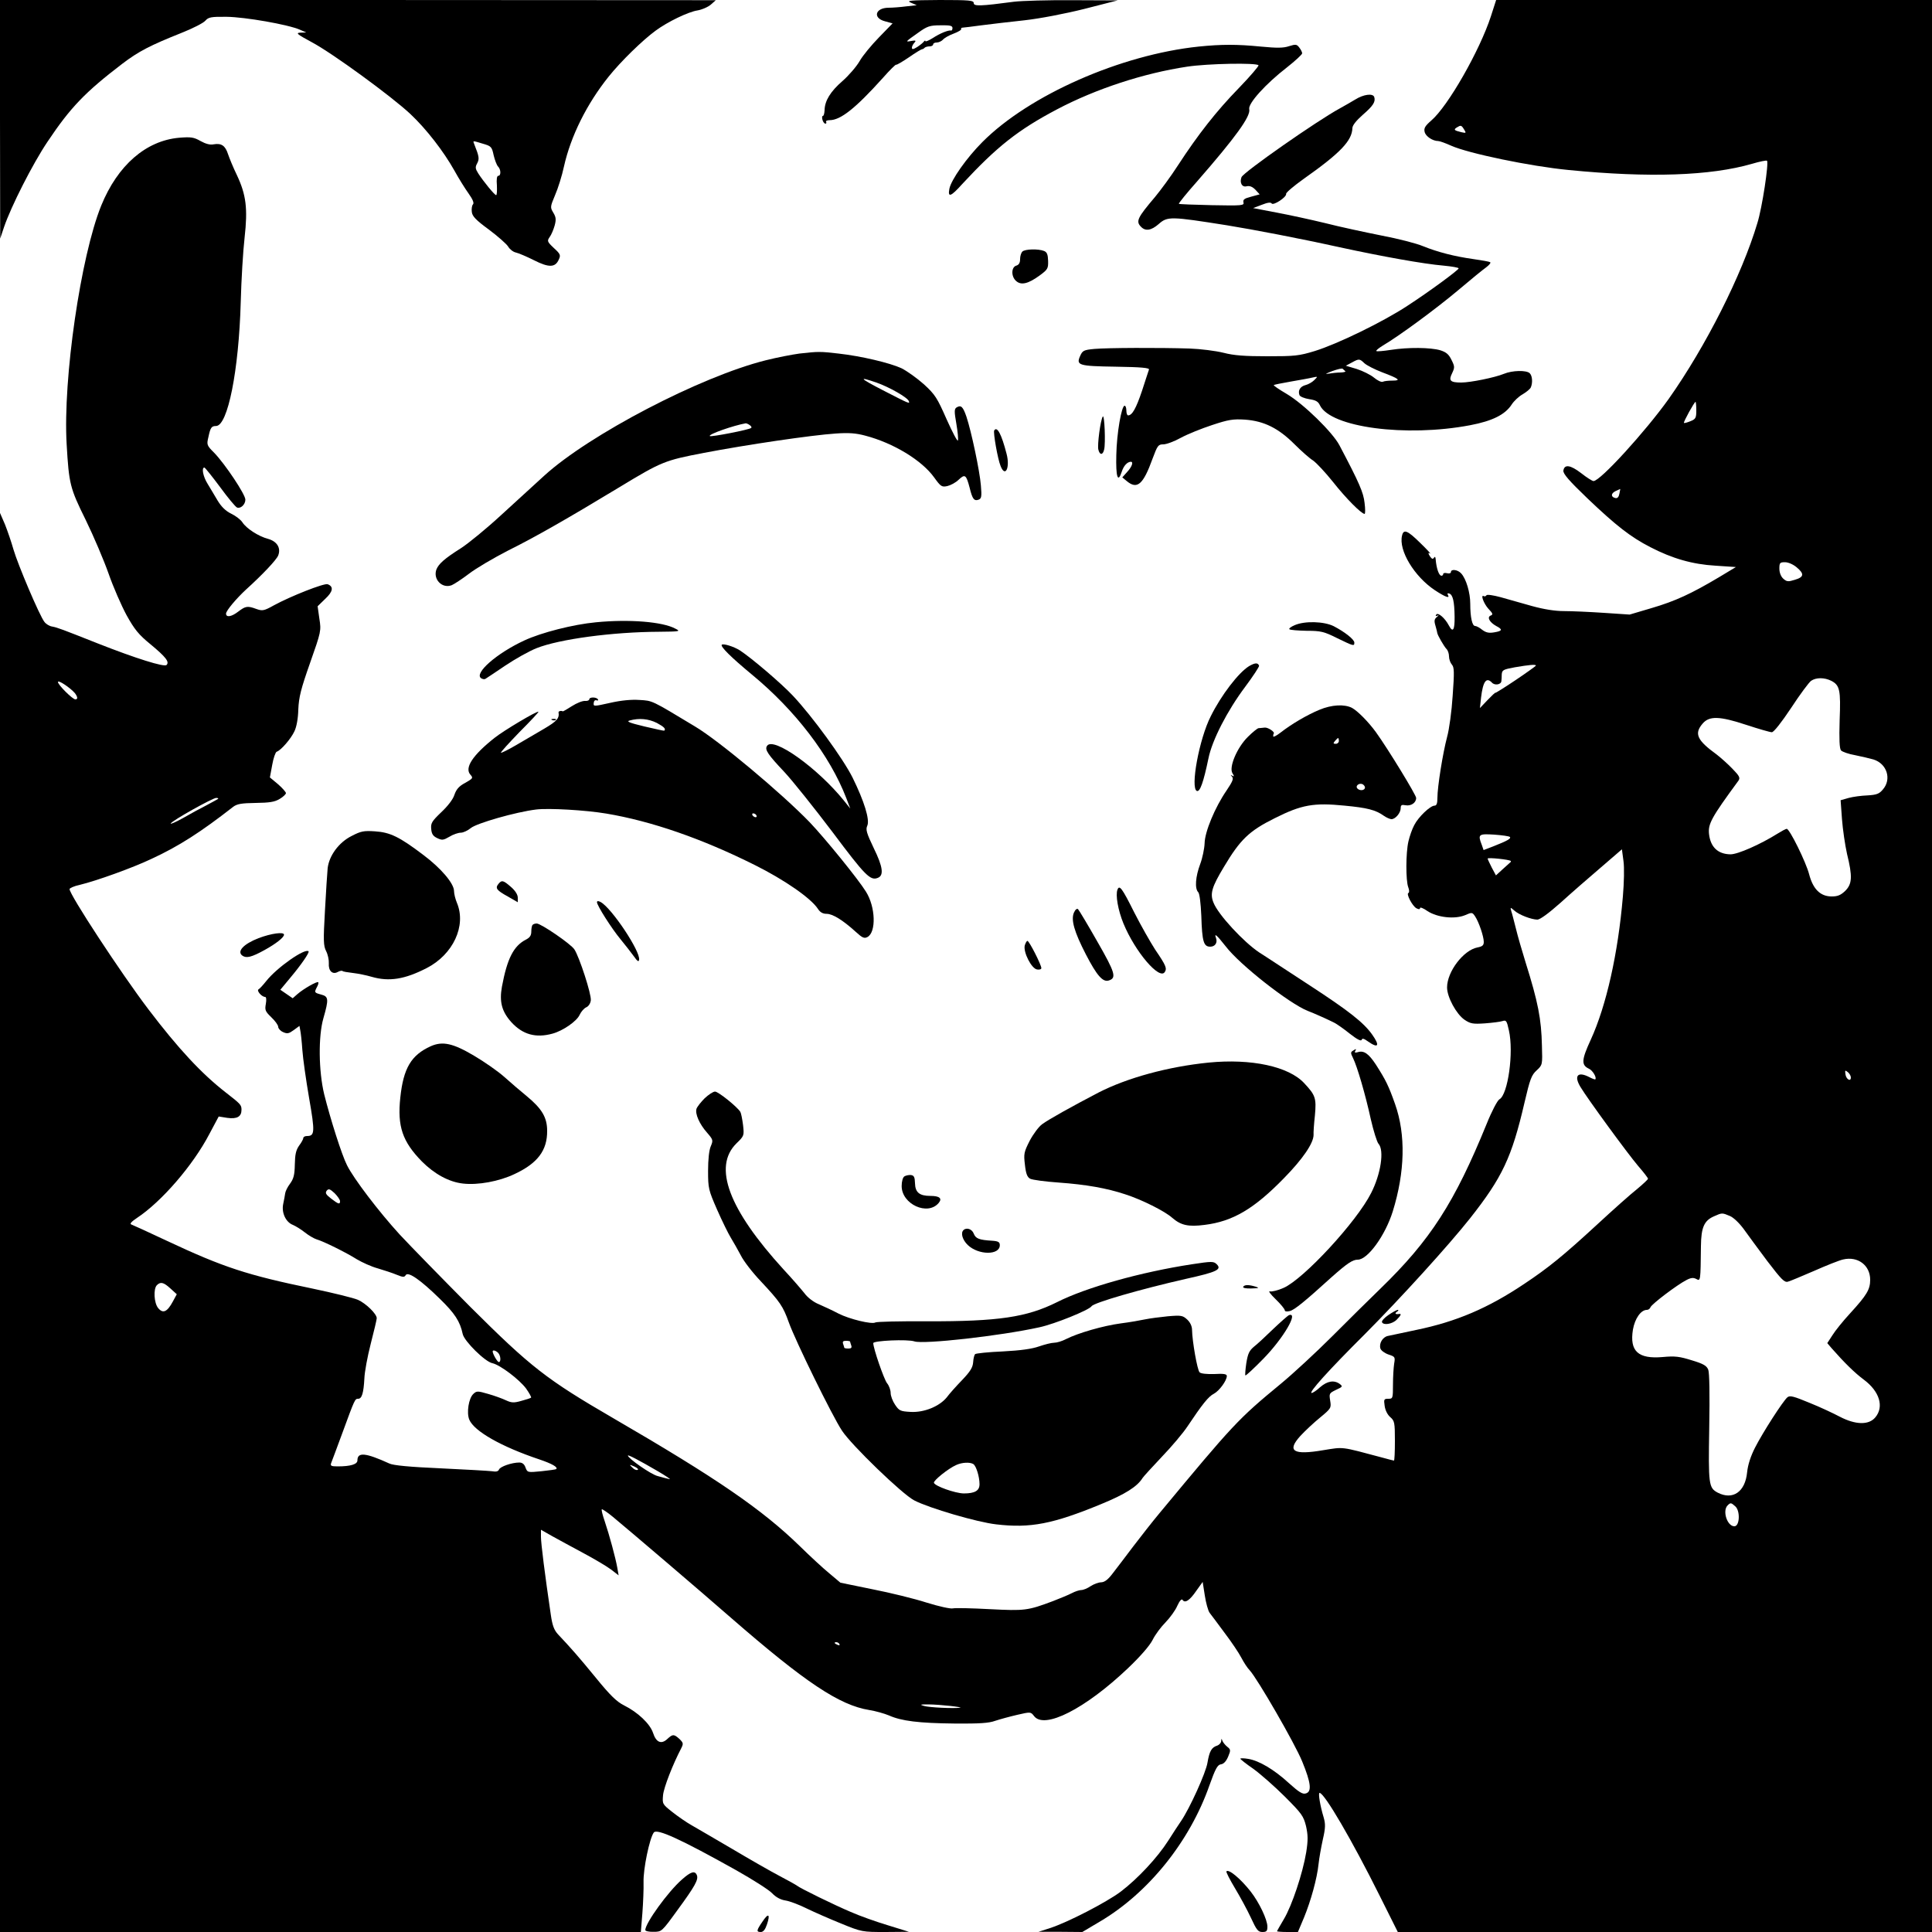 <?xml version="1.0" standalone="no"?>
<!DOCTYPE svg PUBLIC "-//W3C//DTD SVG 20010904//EN"
 "http://www.w3.org/TR/2001/REC-SVG-20010904/DTD/svg10.dtd">
<svg version="1.0" xmlns="http://www.w3.org/2000/svg"
 width="1000pt" height="1000pt" viewBox="0 0 1000 1000"
 preserveAspectRatio="xMidYMid meet">
<g transform="translate(0,1000) scale(0.1,-0.1)"
fill="#000000" stroke="none">
<path d="M0 9383 l1 -618 20 60 c36 106 148 327 224 440 120 180 197 259 388
405 84 64 144 95 307 160 58 23 113 51 123 63 16 18 29 21 110 20 95 -1 319
-40 380 -67 l32 -14 -30 -1 c-26 -1 -18 -8 58 -49 106 -56 414 -281 511 -372
82 -77 172 -193 228 -293 22 -40 55 -93 73 -118 22 -31 30 -50 23 -57 -5 -5
-8 -22 -6 -38 2 -23 20 -42 88 -92 47 -35 92 -75 100 -88 8 -14 26 -28 40 -31
14 -3 56 -21 94 -40 77 -39 110 -38 128 3 11 23 9 29 -25 60 -35 33 -36 37
-22 57 9 12 20 39 26 60 8 30 7 43 -7 66 -17 28 -16 31 9 91 15 34 36 101 46
148 35 157 118 324 231 465 63 79 176 189 243 238 62 46 170 98 217 105 23 4
54 17 69 30 l26 23 -1852 1 -1853 0 0 -617z m2500 -127 c42 -12 46 -16 55 -59
6 -25 16 -52 23 -59 15 -15 16 -48 1 -48 -7 0 -10 -18 -7 -50 1 -28 0 -50 -4
-50 -8 0 -66 71 -93 113 -15 24 -16 32 -5 52 12 23 10 35 -15 98 -8 20 -11 20
45 3z"/>
<path d="M4715 9986 l30 -13 -55 -6 c-30 -4 -71 -7 -90 -7 -70 0 -84 -53 -20
-70 l40 -11 -70 -72 c-39 -40 -85 -95 -101 -124 -17 -29 -57 -75 -89 -103 -61
-53 -91 -101 -92 -150 -1 -17 -4 -30 -9 -30 -4 0 -5 -9 -2 -20 3 -11 10 -20
15 -20 5 0 7 4 4 9 -3 5 5 9 18 9 56 0 132 59 276 219 35 40 66 70 68 68 3 -2
32 15 66 38 33 23 64 42 68 42 3 0 10 3 14 8 4 4 16 7 26 7 10 0 18 5 18 10 0
6 8 10 19 10 10 0 24 7 31 14 6 8 31 23 56 32 24 9 42 20 39 24 -2 3 1 7 8 7
7 0 50 6 97 12 47 6 147 18 223 26 80 9 210 34 310 59 l172 44 -232 1 c-127 1
-265 -3 -305 -8 -173 -23 -208 -24 -208 -7 0 14 -22 16 -177 16 -154 -1 -174
-3 -148 -14z m215 -131 c0 -8 -3 -14 -7 -13 -14 3 -57 -14 -95 -39 -21 -13
-38 -20 -38 -16 0 5 -4 3 -8 -2 -4 -6 -19 -18 -34 -28 -21 -13 -28 -14 -28 -4
0 7 6 19 13 26 10 11 7 13 -16 9 -33 -6 -32 -5 36 43 46 33 59 38 115 38 49 1
62 -2 62 -14z"/>
<path d="M7717 9916 c-58 -178 -223 -467 -309 -540 -32 -28 -39 -40 -34 -59 5
-23 42 -47 70 -47 8 0 38 -11 67 -24 89 -40 411 -107 609 -126 417 -41 733
-30 948 32 40 12 75 19 78 16 10 -11 -25 -243 -50 -323 -80 -268 -267 -638
-459 -910 -120 -168 -354 -425 -389 -425 -6 0 -35 18 -64 41 -56 43 -87 47
-92 13 -2 -16 29 -52 125 -144 147 -140 222 -199 325 -252 114 -59 218 -89
338 -96 l105 -7 -88 -53 c-143 -85 -225 -123 -347 -159 l-115 -34 -135 9 c-74
5 -166 9 -205 9 -46 0 -103 9 -165 26 -52 15 -125 35 -163 46 -37 10 -70 15
-73 10 -3 -5 -9 -7 -13 -5 -20 12 -1 -39 23 -65 23 -24 25 -30 12 -35 -21 -8
-6 -35 28 -54 35 -18 33 -26 -10 -33 -28 -5 -43 -1 -62 13 -13 11 -30 20 -37
20 -15 0 -25 45 -25 115 0 57 -21 129 -47 157 -18 20 -53 24 -53 7 0 -6 -9 -9
-20 -6 -11 3 -20 1 -20 -4 0 -5 -4 -9 -9 -9 -13 0 -26 37 -30 85 -1 13 -4 16
-9 8 -6 -9 -11 -6 -21 8 -10 17 -10 20 1 14 7 -4 -15 20 -50 54 -67 66 -87 74
-95 39 -19 -76 63 -212 170 -283 53 -35 80 -45 67 -24 -4 7 -1 10 7 7 19 -6
27 -41 28 -120 1 -70 -9 -85 -30 -45 -20 38 -56 69 -65 56 -5 -8 -3 -10 7 -5
8 4 6 1 -3 -7 -14 -11 -16 -20 -8 -46 5 -17 9 -34 9 -36 1 -12 35 -70 47 -83
8 -7 14 -25 14 -39 0 -15 7 -34 15 -43 12 -14 13 -37 4 -161 -5 -79 -18 -175
-29 -214 -22 -83 -50 -257 -50 -315 0 -28 -4 -40 -15 -40 -22 0 -84 -59 -105
-101 -11 -20 -24 -58 -30 -84 -14 -60 -14 -203 -1 -237 6 -15 6 -28 1 -30 -13
-4 20 -67 41 -79 13 -7 19 -6 19 1 0 6 18 -1 39 -16 51 -33 140 -43 194 -21
36 16 38 15 52 -6 20 -30 45 -105 45 -132 0 -18 -7 -24 -33 -29 -72 -14 -157
-125 -157 -207 0 -50 48 -138 90 -167 31 -21 44 -23 105 -19 39 3 80 8 92 12
19 6 22 2 33 -48 26 -114 -5 -333 -49 -357 -10 -5 -40 -62 -66 -127 -166 -407
-291 -602 -550 -853 -54 -52 -166 -163 -249 -246 -83 -83 -203 -194 -266 -246
-222 -183 -245 -208 -630 -672 -36 -43 -96 -120 -135 -171 -38 -51 -86 -113
-105 -138 -25 -33 -42 -46 -60 -47 -14 0 -38 -9 -55 -20 -16 -11 -38 -20 -48
-20 -10 0 -32 -7 -49 -16 -17 -9 -61 -27 -97 -41 -133 -50 -147 -51 -328 -42
-92 5 -178 7 -191 4 -12 -3 -72 10 -136 30 -62 20 -188 51 -280 69 l-166 34
-57 48 c-32 26 -101 90 -153 141 -195 190 -431 352 -965 662 -346 201 -427
264 -740 576 -148 149 -313 318 -366 375 -108 118 -239 290 -273 359 -27 53
-86 239 -118 367 -29 120 -31 301 -4 394 28 98 27 112 -11 122 -37 10 -37 11
-22 40 6 11 9 22 6 24 -6 6 -76 -34 -107 -61 l-25 -22 -32 22 -32 22 49 59
c58 69 103 134 97 140 -18 18 -164 -84 -219 -154 -16 -20 -34 -40 -40 -43 -11
-7 17 -39 34 -39 6 0 8 -13 4 -36 -6 -32 -3 -39 28 -69 20 -19 36 -41 36 -50
0 -8 11 -21 25 -27 22 -10 30 -8 55 10 l30 22 4 -22 c3 -13 8 -59 11 -103 3
-44 19 -156 35 -249 31 -177 29 -196 -11 -196 -11 0 -19 -5 -19 -10 0 -6 -10
-24 -22 -40 -16 -23 -21 -45 -22 -97 -1 -54 -6 -74 -25 -100 -13 -17 -24 -40
-25 -50 -1 -10 -6 -34 -10 -54 -10 -45 13 -95 50 -109 14 -6 42 -23 62 -39 20
-16 48 -32 61 -36 38 -11 156 -70 208 -103 27 -16 75 -38 108 -47 33 -10 77
-24 98 -33 32 -13 40 -14 47 -2 12 20 76 -24 176 -122 78 -76 105 -117 119
-183 8 -37 116 -144 154 -151 40 -9 139 -84 174 -131 17 -24 28 -45 26 -47 -3
-3 -25 -10 -51 -17 -38 -11 -51 -10 -79 3 -19 9 -60 24 -92 33 -55 16 -60 16
-77 0 -24 -22 -36 -97 -21 -133 25 -60 166 -140 363 -206 65 -22 97 -40 87
-50 -2 -2 -37 -7 -76 -11 -72 -7 -73 -7 -83 19 -6 18 -17 26 -32 26 -39 0 -99
-21 -105 -36 -4 -10 -15 -13 -37 -9 -17 2 -137 9 -266 15 -158 7 -245 15 -265
25 -123 56 -165 60 -165 16 0 -20 -35 -31 -102 -31 -34 0 -39 3 -34 17 4 9 29
78 57 153 66 180 66 180 83 180 19 0 28 30 32 105 1 33 16 114 33 180 17 66
31 125 31 132 0 22 -55 76 -97 95 -23 10 -129 36 -234 58 -339 70 -462 110
-754 247 -93 44 -177 82 -185 85 -10 3 -1 14 29 34 127 84 290 272 375 435
l48 90 44 -7 c51 -7 74 6 74 42 0 25 -5 30 -81 89 -126 98 -246 227 -401 431
-142 187 -408 593 -408 622 0 5 24 16 53 22 87 21 273 88 370 134 143 66 256
139 424 270 20 15 43 19 116 20 72 1 99 5 125 21 17 10 32 24 32 30 0 5 -18
26 -41 46 l-42 35 12 65 c6 35 17 66 23 68 22 7 74 67 92 106 11 23 19 66 20
113 3 64 13 105 61 241 57 162 58 166 48 229 l-9 64 39 38 c41 38 45 64 13 76
-17 7 -192 -62 -278 -109 -52 -29 -60 -30 -91 -19 -46 17 -56 15 -93 -13 -36
-28 -64 -32 -64 -11 0 15 54 79 104 125 83 75 157 153 166 176 15 39 -6 73
-53 86 -49 13 -111 53 -132 85 -9 14 -35 34 -58 45 -29 14 -51 36 -70 67 -15
26 -39 65 -52 87 -24 38 -33 85 -17 85 4 -1 40 -46 81 -101 41 -56 80 -103 88
-106 19 -7 43 16 43 41 0 27 -105 184 -161 242 -39 39 -40 42 -30 83 10 48 16
56 39 56 61 0 118 287 128 640 3 116 12 266 20 335 17 151 8 222 -40 324 -19
39 -39 88 -46 109 -14 43 -34 57 -74 50 -18 -4 -41 2 -68 17 -35 20 -50 22
-111 17 -171 -15 -318 -142 -403 -351 -106 -261 -199 -898 -179 -1236 12 -206
17 -226 99 -392 41 -84 94 -209 118 -277 24 -69 66 -165 93 -215 41 -74 63
-101 123 -150 81 -67 100 -92 84 -108 -12 -12 -159 34 -357 112 -184 73 -208
82 -235 87 -14 2 -32 13 -40 24 -25 31 -138 298 -160 374 -11 39 -31 97 -44
130 l-26 60 0 -3672 0 -3673 1659 0 1658 0 8 98 c4 53 7 126 6 161 -2 67 31
226 53 256 16 22 142 -36 426 -195 85 -48 169 -101 186 -119 20 -21 44 -34 70
-38 21 -3 71 -22 109 -41 39 -19 119 -54 178 -78 108 -44 110 -44 230 -44
l122 1 -110 34 c-60 18 -147 49 -192 69 -85 36 -261 122 -278 136 -5 4 -46 27
-90 50 -44 23 -154 86 -245 140 -91 53 -186 109 -211 123 -25 14 -70 45 -99
68 -52 41 -52 42 -48 88 4 40 51 160 94 242 12 24 11 28 -9 48 -29 26 -35 26
-63 0 -31 -29 -58 -18 -74 32 -16 47 -78 106 -150 142 -38 19 -72 52 -146 143
-91 111 -129 154 -196 225 -20 22 -29 45 -37 101 -31 210 -51 370 -51 403 l0
37 58 -33 c31 -17 104 -57 162 -88 58 -31 122 -69 143 -85 l39 -30 -7 40 c-9
51 -41 169 -65 240 -11 32 -18 59 -15 62 2 2 28 -15 57 -39 87 -72 453 -384
613 -524 384 -334 560 -451 714 -476 32 -5 78 -18 102 -28 65 -29 154 -40 340
-42 128 -1 177 2 210 14 24 8 75 22 114 31 69 16 70 16 87 -6 53 -71 265 37
486 247 65 62 112 116 128 147 13 27 44 68 67 91 23 24 51 62 61 86 12 26 22
37 27 30 12 -19 37 -3 71 47 l33 46 11 -70 c6 -39 17 -79 25 -90 8 -10 43 -57
77 -103 35 -46 74 -104 87 -129 13 -25 32 -54 43 -65 40 -43 234 -379 272
-472 46 -112 51 -158 18 -166 -16 -5 -36 8 -86 53 -76 70 -155 117 -211 126
-23 4 -41 4 -41 1 0 -3 30 -27 68 -53 37 -27 110 -91 163 -144 87 -87 96 -100
109 -152 10 -46 11 -71 1 -135 -18 -109 -74 -277 -116 -347 -19 -32 -35 -60
-35 -62 0 -2 24 -4 54 -4 l54 0 32 76 c35 86 67 200 75 277 3 29 13 85 22 126
14 61 14 80 4 115 -18 59 -29 126 -21 126 25 0 168 -245 311 -532 l94 -188
1382 0 1383 0 0 5000 0 5000 -1128 0 -1128 0 -27 -84z m-139 -586 c12 -19 11
-20 -15 -14 -37 9 -40 13 -23 24 21 13 24 13 38 -10z m1202 -1454 c0 -39 -3
-45 -30 -56 -17 -7 -32 -11 -34 -9 -4 4 54 109 60 109 2 0 4 -20 4 -44z m-398
-431 c-3 -17 -10 -25 -20 -23 -25 5 -25 24 0 36 13 6 24 11 24 11 1 1 -1 -10
-4 -24z m917 -381 c41 -34 39 -51 -9 -65 -35 -11 -42 -10 -60 6 -12 11 -20 31
-20 52 0 30 3 33 29 33 17 0 42 -11 60 -26z m-1349 -509 c0 -2 -47 -36 -105
-75 -58 -39 -105 -68 -105 -66 0 3 -18 -14 -40 -37 l-40 -42 6 55 c10 83 27
107 56 77 14 -16 47 -11 49 7 1 6 2 22 2 36 2 22 8 25 67 36 75 13 110 16 110
9z m1529 -79 c44 -23 49 -48 43 -203 -3 -100 -1 -147 7 -157 6 -7 39 -19 74
-25 34 -7 77 -17 94 -22 70 -22 95 -102 49 -155 -19 -23 -32 -28 -80 -31 -31
-1 -75 -7 -97 -13 l-42 -12 7 -97 c4 -54 16 -135 26 -180 29 -118 27 -156 -9
-192 -23 -22 -39 -29 -70 -29 -59 0 -97 38 -117 115 -16 62 -101 235 -116 235
-5 0 -25 -11 -46 -24 -91 -57 -207 -108 -245 -108 -65 1 -103 37 -111 104 -6
53 11 85 152 277 10 15 6 24 -31 62 -23 24 -60 57 -82 74 -102 74 -117 108
-72 160 34 40 87 39 226 -7 64 -21 123 -38 132 -38 10 0 50 51 100 126 45 69
92 132 103 140 26 18 69 18 105 0z m-9091 -64 c14 -19 16 -32 2 -32 -14 0 -90
75 -90 90 0 13 64 -30 88 -58z m741 -547 c-3 -2 -30 -17 -60 -33 -30 -15 -85
-45 -123 -67 -38 -21 -66 -33 -62 -27 9 16 217 132 235 132 8 0 12 -2 10 -5z
m6686 -197 c8 -8 -13 -20 -84 -48 l-52 -20 -9 26 c-22 56 -17 59 64 54 41 -3
77 -8 81 -12z m585 -308 c-25 -296 -86 -566 -166 -741 -49 -106 -50 -132 -9
-151 19 -9 41 -46 32 -55 -2 -1 -16 4 -31 12 -60 31 -81 7 -45 -52 36 -60 242
-342 298 -408 28 -32 51 -62 51 -66 0 -4 -26 -28 -57 -54 -32 -25 -124 -107
-205 -182 -176 -162 -252 -224 -378 -308 -188 -126 -352 -196 -561 -239 -68
-15 -134 -28 -146 -31 -27 -6 -46 -39 -38 -65 3 -10 22 -24 42 -31 34 -11 35
-13 29 -48 -3 -20 -6 -69 -6 -108 0 -71 -1 -73 -24 -73 -23 0 -24 -3 -19 -37
3 -23 15 -46 29 -58 22 -19 24 -28 24 -123 0 -56 -2 -102 -5 -102 -2 0 -30 7
-62 16 -217 58 -196 55 -303 38 -157 -27 -191 -5 -119 74 24 26 70 69 102 95
57 47 58 50 52 87 -6 37 -5 39 30 56 35 16 36 18 19 31 -29 21 -64 15 -101
-17 -18 -17 -38 -30 -44 -30 -18 0 87 117 276 305 187 188 433 459 544 599
167 212 216 315 282 600 28 120 36 142 63 166 30 28 30 29 27 127 -3 139 -20
226 -85 433 -18 58 -41 137 -50 175 -10 39 -20 79 -24 90 -5 20 -5 20 16 2 24
-22 87 -46 119 -47 14 0 58 32 121 88 54 49 147 130 208 182 l109 94 8 -60 c5
-34 3 -113 -3 -184z m-581 184 c2 -2 2 -5 0 -6 -2 -2 -20 -18 -40 -36 l-36
-33 -22 41 c-11 22 -21 43 -21 46 0 7 112 -5 119 -12z m1761 -1121 c0 -24 -25
-9 -28 17 -3 21 -2 22 12 11 9 -7 16 -20 16 -28z m-7820 -640 c0 -18 -7 -17
-46 13 -27 21 -32 29 -23 41 10 12 17 9 41 -13 15 -15 28 -34 28 -41z m7194
-77 c19 -8 48 -36 71 -67 21 -30 77 -105 123 -167 72 -94 88 -111 106 -106 12
3 73 29 136 56 63 28 131 55 150 59 76 18 140 -30 140 -105 0 -50 -17 -79
-104 -174 -37 -40 -78 -91 -92 -114 l-26 -40 23 -27 c66 -75 119 -127 166
-162 82 -61 106 -141 59 -196 -34 -40 -102 -38 -183 4 -32 17 -102 50 -157 72
-82 34 -101 39 -114 29 -23 -19 -129 -184 -168 -261 -22 -43 -37 -88 -41 -128
-10 -101 -74 -145 -152 -105 -47 25 -49 41 -44 337 3 172 1 283 -5 299 -8 21
-25 31 -85 49 -64 20 -87 23 -151 17 -127 -11 -172 30 -154 142 10 57 41 102
72 102 8 0 16 6 19 14 7 17 138 116 185 140 24 13 37 14 52 6 22 -12 22 -12
24 170 1 98 17 133 69 155 40 18 41 18 81 1z m-8072 -375 l33 -30 -20 -37
c-29 -54 -51 -65 -76 -35 -22 26 -26 100 -7 119 19 19 35 15 70 -17z m1696
-333 c14 -14 16 -48 4 -48 -8 0 -32 43 -32 55 0 9 16 5 28 -7z m827 -613 c44
-26 71 -44 60 -41 -11 2 -39 10 -61 16 -34 8 -154 92 -154 106 0 6 59 -25 155
-81z m-105 7 c-7 -3 -19 3 -28 13 -16 15 -15 16 12 4 15 -7 23 -15 16 -17z
m5682 -189 c26 -23 23 -103 -5 -103 -37 0 -63 80 -35 108 15 15 18 15 40 -5z
m-4637 -713 c3 -6 -1 -7 -9 -4 -18 7 -21 14 -7 14 6 0 13 -4 16 -10z m575
-320 c36 -4 58 -8 50 -9 -34 -5 -160 1 -187 9 -24 7 -21 8 22 8 28 0 79 -4
115 -8z"/>
<path d="M7187 3194 c-21 -14 -36 -31 -34 -37 6 -18 53 -11 76 12 22 22 26 32
14 30 -20 -3 -26 2 -13 11 8 5 10 10 5 10 -6 0 -27 -12 -48 -26z"/>
<path d="M6205 9759 c-404 -42 -878 -251 -1120 -494 -82 -82 -162 -196 -171
-242 -9 -47 7 -42 67 25 180 194 289 280 490 386 201 106 448 187 674 221 105
16 360 21 369 7 2 -4 -43 -57 -102 -118 -115 -118 -211 -240 -315 -400 -36
-56 -90 -129 -119 -164 -91 -107 -100 -126 -72 -154 23 -24 53 -19 91 14 46
41 62 40 353 -6 136 -22 377 -68 585 -114 217 -47 432 -86 538 -95 42 -4 77
-10 77 -14 -1 -9 -153 -121 -267 -195 -127 -83 -359 -196 -478 -233 -82 -25
-104 -27 -245 -27 -117 0 -173 4 -227 18 -40 10 -119 20 -175 22 -157 5 -426
4 -493 -2 -56 -5 -62 -9 -74 -36 -22 -49 -9 -53 185 -56 130 -2 175 -6 171
-15 -2 -7 -19 -56 -36 -110 -31 -92 -51 -127 -72 -127 -5 0 -9 11 -9 25 0 14
-4 25 -9 25 -16 0 -41 -143 -43 -255 -3 -114 8 -148 28 -87 10 31 28 51 47 52
15 0 6 -26 -19 -53 l-25 -28 23 -19 c54 -45 85 -19 134 117 25 67 29 73 55 73
16 0 57 15 91 34 35 19 107 48 162 66 84 28 109 32 170 28 98 -7 173 -44 256
-127 36 -36 79 -74 97 -85 17 -12 63 -61 103 -111 67 -85 146 -164 163 -165 4
0 4 26 0 57 -6 54 -26 101 -130 298 -35 67 -185 214 -273 266 -39 23 -69 43
-67 46 2 2 42 10 88 18 46 8 97 17 113 21 28 6 28 6 8 -14 -10 -10 -31 -22
-44 -25 -28 -7 -41 -28 -32 -52 3 -8 26 -17 50 -21 34 -5 47 -12 56 -32 55
-114 444 -166 777 -103 116 22 182 55 216 108 11 17 36 41 56 52 20 12 40 28
43 37 10 25 7 59 -6 72 -17 17 -91 15 -134 -3 -46 -19 -173 -45 -221 -45 -57
0 -66 10 -47 48 14 30 14 35 -3 69 -14 29 -27 40 -58 50 -51 15 -167 16 -256
2 -39 -6 -73 -9 -75 -6 -3 3 12 15 33 28 88 52 276 191 387 284 65 55 132 110
148 121 16 12 26 24 21 27 -5 3 -44 10 -87 16 -99 14 -184 36 -261 67 -33 14
-130 39 -215 55 -85 17 -216 45 -290 64 -74 18 -189 43 -254 55 l-120 23 45
17 c30 12 46 14 51 7 8 -13 79 33 75 50 -1 6 40 41 92 78 190 134 249 197 251
262 0 14 20 39 54 69 53 46 67 67 59 92 -7 20 -55 14 -98 -13 -22 -13 -58 -34
-80 -46 -118 -64 -500 -331 -509 -356 -11 -29 3 -54 27 -47 16 3 29 -2 45 -18
l22 -24 -44 -12 c-35 -9 -43 -15 -40 -29 5 -17 -6 -18 -163 -15 -92 2 -169 5
-171 7 -3 2 40 55 95 117 198 227 278 337 269 373 -7 29 85 131 195 216 43 34
79 67 79 73 0 6 -7 20 -15 30 -13 17 -18 18 -53 7 -30 -10 -62 -10 -147 -2
-121 12 -202 12 -320 0z m857 -1639 c12 -11 53 -32 92 -47 88 -33 100 -43 54
-43 -20 0 -43 -2 -51 -6 -8 -3 -28 7 -46 22 -17 14 -57 34 -88 44 l-57 17 30
16 c38 21 41 21 66 -3z m-99 -41 c5 -3 -6 -6 -23 -7 -17 0 -46 -3 -63 -6 -21
-4 -16 0 18 13 28 10 52 16 55 12 3 -3 9 -9 13 -12z"/>
<path d="M5292 8698 c-7 -7 -12 -24 -12 -39 0 -19 -6 -30 -20 -34 -26 -8 -27
-56 -1 -79 26 -24 63 -15 122 28 42 31 45 36 44 76 -1 33 -6 45 -21 51 -30 12
-99 10 -112 -3z"/>
<path d="M4138 8170 c-37 -5 -116 -20 -175 -35 -337 -84 -914 -385 -1147 -598
-45 -41 -144 -132 -221 -202 -77 -71 -171 -148 -210 -173 -84 -53 -114 -80
-126 -109 -19 -51 29 -101 79 -82 12 5 52 31 89 59 36 28 128 82 204 121 137
68 307 165 573 326 221 134 236 140 440 179 219 42 558 92 681 100 68 5 106 2
154 -11 145 -38 292 -127 356 -216 34 -47 39 -51 68 -45 17 4 44 18 59 33 33
31 39 26 57 -42 14 -58 23 -70 47 -61 14 6 16 16 11 74 -6 74 -49 278 -75 356
-18 52 -28 61 -51 47 -12 -8 -12 -21 -1 -84 7 -41 11 -80 8 -87 -2 -7 -28 42
-58 109 -49 111 -59 128 -118 182 -36 32 -88 69 -116 83 -61 28 -209 63 -326
76 -94 11 -105 11 -202 0z m398 -150 c66 -23 161 -77 168 -96 6 -16 4 -15
-134 56 -122 63 -130 73 -34 40z m-656 -220 c8 -5 12 -12 8 -15 -8 -9 -209
-48 -214 -42 -9 9 123 55 186 66 3 0 12 -3 20 -9z"/>
<path d="M5708 7844 c-12 -18 -29 -147 -23 -171 7 -29 23 -30 30 0 8 31 2 184
-7 171z"/>
<path d="M5146 7772 c-6 -10 18 -148 33 -184 24 -62 50 -9 31 63 -26 101 -49
145 -64 121z"/>
<path d="M3084 6779 c-117 -11 -282 -53 -370 -94 -143 -66 -263 -171 -223
-196 7 -4 16 -6 21 -3 4 2 50 33 102 68 52 35 125 76 163 91 118 47 394 84
633 85 110 1 114 2 86 16 -66 36 -239 50 -412 33z"/>
<path d="M6701 6764 c-19 -8 -31 -17 -27 -21 4 -4 44 -7 89 -8 74 0 90 -4 158
-38 85 -41 89 -43 89 -23 0 16 -49 55 -107 85 -50 25 -150 28 -202 5z"/>
<path d="M3736 6663 c-9 -9 49 -66 154 -153 226 -186 405 -420 490 -640 l21
-55 -32 40 c-137 170 -368 335 -399 284 -13 -19 5 -45 90 -135 42 -45 154
-185 250 -312 169 -226 195 -251 233 -236 33 12 27 57 -20 153 -38 79 -43 98
-34 117 14 31 -16 127 -76 249 -50 100 -210 319 -309 424 -60 64 -215 196
-275 235 -32 20 -85 36 -93 29z"/>
<path d="M6465 6552 c-54 -33 -144 -150 -198 -259 -60 -117 -107 -373 -72
-387 16 -6 34 44 60 169 19 94 97 246 190 370 41 55 73 104 72 109 -6 17 -21
16 -52 -2z"/>
<path d="M3050 6380 c0 -5 -10 -9 -22 -8 -13 1 -43 -11 -68 -27 -25 -16 -46
-28 -47 -27 -8 5 -23 1 -22 -5 5 -31 -9 -46 -73 -84 -40 -23 -106 -62 -147
-86 -41 -24 -76 -41 -78 -39 -3 2 41 50 96 107 56 56 100 103 98 105 -6 6
-181 -98 -227 -135 -114 -90 -157 -156 -125 -191 15 -17 13 -19 -27 -42 -32
-17 -46 -33 -56 -62 -7 -23 -34 -58 -68 -90 -49 -47 -55 -57 -52 -87 2 -26 10
-37 31 -47 25 -12 32 -11 63 7 19 12 46 21 59 21 13 0 36 11 52 24 30 25 232
83 338 96 65 8 256 -3 363 -21 233 -39 494 -129 770 -267 152 -76 290 -171
326 -227 11 -17 25 -25 45 -25 31 0 84 -33 149 -92 35 -32 45 -37 62 -28 46
25 42 156 -8 235 -41 66 -211 275 -291 359 -146 151 -471 423 -594 496 -227
137 -219 133 -287 137 -42 3 -95 -2 -152 -15 -85 -19 -87 -19 -85 -1 1 12 7
17 15 14 7 -2 10 0 7 5 -8 13 -45 13 -45 0z m350 -122 c37 -20 48 -31 38 -40
-2 -1 -48 9 -103 22 -79 19 -95 26 -75 31 48 13 96 9 140 -13z m515 -478 c3
-5 2 -10 -4 -10 -5 0 -13 5 -16 10 -3 6 -2 10 4 10 5 0 13 -4 16 -10z"/>
<path d="M6829 6326 c-63 -26 -145 -74 -201 -118 -21 -16 -38 -25 -38 -19 0 6
1 12 3 14 7 8 -30 33 -47 31 -12 -1 -26 -3 -32 -3 -6 -1 -31 -21 -55 -45 -56
-55 -99 -157 -80 -188 10 -16 10 -19 -1 -13 -10 6 -10 5 -1 -5 9 -10 3 -25
-28 -71 -60 -87 -113 -214 -114 -274 -1 -27 -11 -76 -23 -108 -24 -64 -29
-126 -10 -145 7 -7 13 -56 16 -123 4 -133 12 -159 46 -159 25 0 39 20 30 45
-11 29 5 14 50 -43 73 -96 329 -296 424 -334 32 -12 108 -46 139 -62 12 -6 48
-31 79 -56 37 -29 59 -41 62 -32 3 9 11 7 32 -8 55 -39 64 -23 21 37 -44 61
-120 121 -321 252 -102 66 -219 144 -262 171 -81 54 -213 196 -237 258 -19 46
-9 81 54 185 84 141 130 186 263 252 139 70 202 81 362 65 116 -11 160 -22
202 -52 14 -10 33 -18 40 -18 21 0 48 33 48 57 0 16 5 19 25 15 29 -5 55 13
55 38 0 15 -146 254 -208 340 -40 55 -95 110 -124 126 -39 20 -105 17 -169
-10z m101 -161 c0 -8 -7 -15 -16 -15 -14 0 -14 3 -4 15 7 8 14 15 16 15 2 0 4
-7 4 -15z m134 -246 c-7 -13 -31 -11 -40 2 -9 16 18 30 33 17 7 -6 10 -14 7
-19z"/>
<path d="M2858 6273 c7 -3 16 -2 19 1 4 3 -2 6 -13 5 -11 0 -14 -3 -6 -6z"/>
<path d="M1820 5673 c-66 -33 -116 -101 -124 -166 -2 -23 -9 -122 -14 -220 -9
-156 -8 -182 6 -210 9 -17 15 -46 14 -63 -3 -39 19 -60 46 -45 11 6 22 8 25 5
2 -3 27 -7 53 -10 27 -3 71 -12 98 -20 90 -26 171 -13 284 45 137 70 207 219
157 338 -8 19 -15 47 -15 61 0 39 -67 118 -159 187 -124 94 -172 117 -250 122
-58 4 -73 1 -121 -24z"/>
<path d="M2580 5425 c-18 -22 -10 -33 48 -65 l52 -30 0 24 c0 15 -13 36 -35
55 -40 35 -48 37 -65 16z"/>
<path d="M5784 5395 c-11 -27 3 -107 31 -175 60 -146 187 -295 214 -251 12 19
6 34 -50 116 -25 39 -74 125 -108 192 -63 126 -77 145 -87 118z"/>
<path d="M3090 5330 c0 -17 77 -138 123 -193 24 -29 54 -68 68 -87 18 -26 25
-30 27 -18 8 43 -142 268 -199 299 -13 7 -19 6 -19 -1z"/>
<path d="M5559 5277 c-17 -37 1 -100 62 -218 56 -108 87 -144 118 -134 41 13
34 39 -59 201 -50 88 -95 163 -100 168 -5 5 -14 -1 -21 -17z"/>
<path d="M2757 5213 c-4 -3 -7 -19 -7 -34 0 -21 -7 -32 -29 -43 -63 -33 -96
-98 -123 -243 -14 -78 -1 -128 48 -183 59 -65 127 -84 214 -60 55 15 126 65
140 97 8 17 23 34 34 39 12 5 22 20 24 36 4 31 -59 224 -85 264 -18 28 -173
134 -195 134 -8 0 -18 -3 -21 -7z"/>
<path d="M1338 5144 c-77 -30 -113 -68 -84 -90 21 -15 47 -9 116 29 58 32 100
65 100 79 0 16 -66 7 -132 -18z"/>
<path d="M5304 5106 c-8 -35 35 -120 64 -124 12 -2 22 1 22 7 0 17 -63 141
-72 141 -4 0 -10 -11 -14 -24z"/>
<path d="M2230 4585 c-102 -46 -142 -114 -158 -266 -16 -149 11 -228 112 -331
65 -65 140 -106 212 -114 78 -9 187 11 267 49 120 56 170 123 169 224 0 69
-27 114 -104 178 -34 28 -87 73 -119 102 -33 29 -103 78 -156 109 -108 64
-162 76 -223 49z"/>
<path d="M7002 4561 c-12 -7 -11 -13 1 -37 22 -44 65 -192 92 -316 14 -61 32
-119 40 -128 31 -34 12 -157 -38 -255 -75 -149 -349 -445 -453 -491 -29 -13
-62 -21 -71 -18 -10 3 3 -15 30 -41 26 -25 47 -51 47 -57 0 -6 10 -8 26 -4 24
6 77 49 218 177 79 70 107 89 134 89 51 0 142 125 181 250 63 204 68 396 12
555 -34 96 -48 124 -99 204 -38 58 -63 75 -94 65 -14 -4 -18 -2 -14 5 8 13 6
14 -12 2z"/>
<path d="M6255 4500 c-209 -21 -421 -79 -569 -155 -140 -73 -260 -140 -292
-164 -17 -12 -46 -51 -64 -85 -30 -59 -32 -68 -25 -125 5 -46 12 -64 27 -72
11 -6 78 -15 149 -20 140 -10 248 -29 344 -61 84 -27 204 -87 242 -121 45 -39
83 -48 168 -37 146 18 256 83 411 242 97 99 153 181 153 224 -1 11 2 56 7 101
8 89 3 104 -55 166 -80 87 -274 129 -496 107z"/>
<path d="M3647 4315 c-19 -19 -38 -43 -42 -54 -8 -26 15 -79 55 -124 31 -36
32 -39 19 -70 -9 -20 -14 -69 -14 -127 0 -91 2 -99 47 -202 26 -59 58 -124 71
-145 13 -21 36 -62 51 -90 14 -29 61 -90 104 -135 100 -107 115 -129 145 -213
33 -93 225 -485 275 -560 49 -75 312 -329 374 -361 77 -40 326 -113 424 -124
178 -21 294 2 544 105 124 51 186 90 214 135 5 8 51 58 100 110 50 52 109 122
131 155 79 118 110 157 138 171 28 15 67 68 67 92 0 10 -16 13 -65 10 -40 -1
-69 2 -76 9 -12 12 -38 161 -39 219 0 19 -9 39 -25 54 -23 21 -30 23 -100 17
-41 -4 -94 -11 -118 -16 -23 -5 -80 -15 -127 -21 -90 -12 -221 -50 -282 -81
-21 -11 -48 -19 -62 -19 -14 0 -49 -9 -78 -19 -37 -13 -94 -21 -188 -26 -74
-3 -139 -10 -143 -14 -4 -4 -9 -23 -10 -42 -2 -27 -15 -48 -57 -92 -30 -31
-66 -71 -79 -89 -38 -47 -117 -80 -188 -76 -53 3 -59 6 -80 37 -13 19 -23 46
-23 61 0 15 -8 38 -19 51 -16 21 -71 180 -71 207 0 13 178 21 213 9 47 -16
443 28 647 73 79 17 257 89 270 109 11 18 252 88 490 142 158 35 185 48 158
75 -16 16 -25 16 -130 0 -261 -40 -545 -119 -697 -196 -157 -78 -302 -100
-674 -99 -140 1 -260 -2 -266 -6 -18 -11 -134 17 -191 46 -30 16 -76 37 -101
48 -28 11 -59 35 -75 57 -16 20 -64 76 -108 123 -285 312 -367 532 -244 653
40 39 40 40 34 95 -4 31 -10 61 -14 68 -16 26 -114 105 -131 105 -10 0 -34
-16 -54 -35z m753 -1259 c0 -2 3 -11 6 -20 4 -12 0 -16 -15 -16 -12 0 -21 2
-21 4 0 2 -3 11 -6 20 -4 12 0 16 15 16 12 0 21 -2 21 -4z m638 -634 c15 -10
32 -66 32 -104 0 -34 -24 -48 -82 -48 -45 1 -149 38 -154 55 -4 11 74 74 115
92 30 14 71 16 89 5z"/>
<path d="M4681 3911 c-8 -5 -14 -26 -14 -50 0 -94 135 -156 192 -87 19 23 4
36 -43 36 -57 0 -79 18 -80 66 -1 31 -5 40 -21 42 -11 1 -26 -2 -34 -7z"/>
<path d="M4987 3633 c-16 -15 -5 -51 22 -77 55 -53 166 -54 166 -1 0 16 -8 21
-40 23 -67 4 -85 11 -95 37 -9 24 -38 33 -53 18z"/>
<path d="M6435 3340 c-4 -6 12 -10 42 -9 39 1 43 3 23 9 -36 11 -58 11 -65 0z"/>
<path d="M6672 3193 c-7 -3 -43 -35 -81 -71 -38 -37 -82 -78 -100 -92 -25 -21
-32 -36 -40 -85 -5 -33 -7 -62 -5 -64 2 -3 44 36 92 85 104 106 185 244 134
227z"/>
<path d="M6321 988 c-1 -9 -10 -19 -20 -23 -30 -9 -41 -29 -51 -88 -8 -52 -92
-237 -137 -303 -11 -16 -41 -61 -66 -101 -57 -89 -158 -197 -246 -264 -73 -55
-276 -160 -367 -189 l-59 -19 113 0 114 -1 91 54 c251 148 465 414 567 705 31
87 42 107 60 109 14 2 27 16 37 40 14 33 13 37 -5 51 -11 9 -22 23 -25 31 -4
12 -6 12 -6 -2z"/>
<path d="M6348 314 c-3 -3 17 -42 44 -87 27 -45 65 -115 83 -154 29 -63 37
-73 59 -73 22 0 26 5 26 28 0 36 -43 126 -87 182 -52 66 -113 117 -125 104z"/>
<path d="M3529 271 c-71 -62 -189 -225 -189 -261 0 -5 19 -10 43 -9 42 0 42 0
124 113 90 123 109 157 100 180 -10 25 -31 19 -78 -23z"/>
<path d="M3946 53 c-31 -45 -32 -53 -8 -53 13 0 23 13 32 40 18 54 7 60 -24
13z"/>
</g>
</svg>
